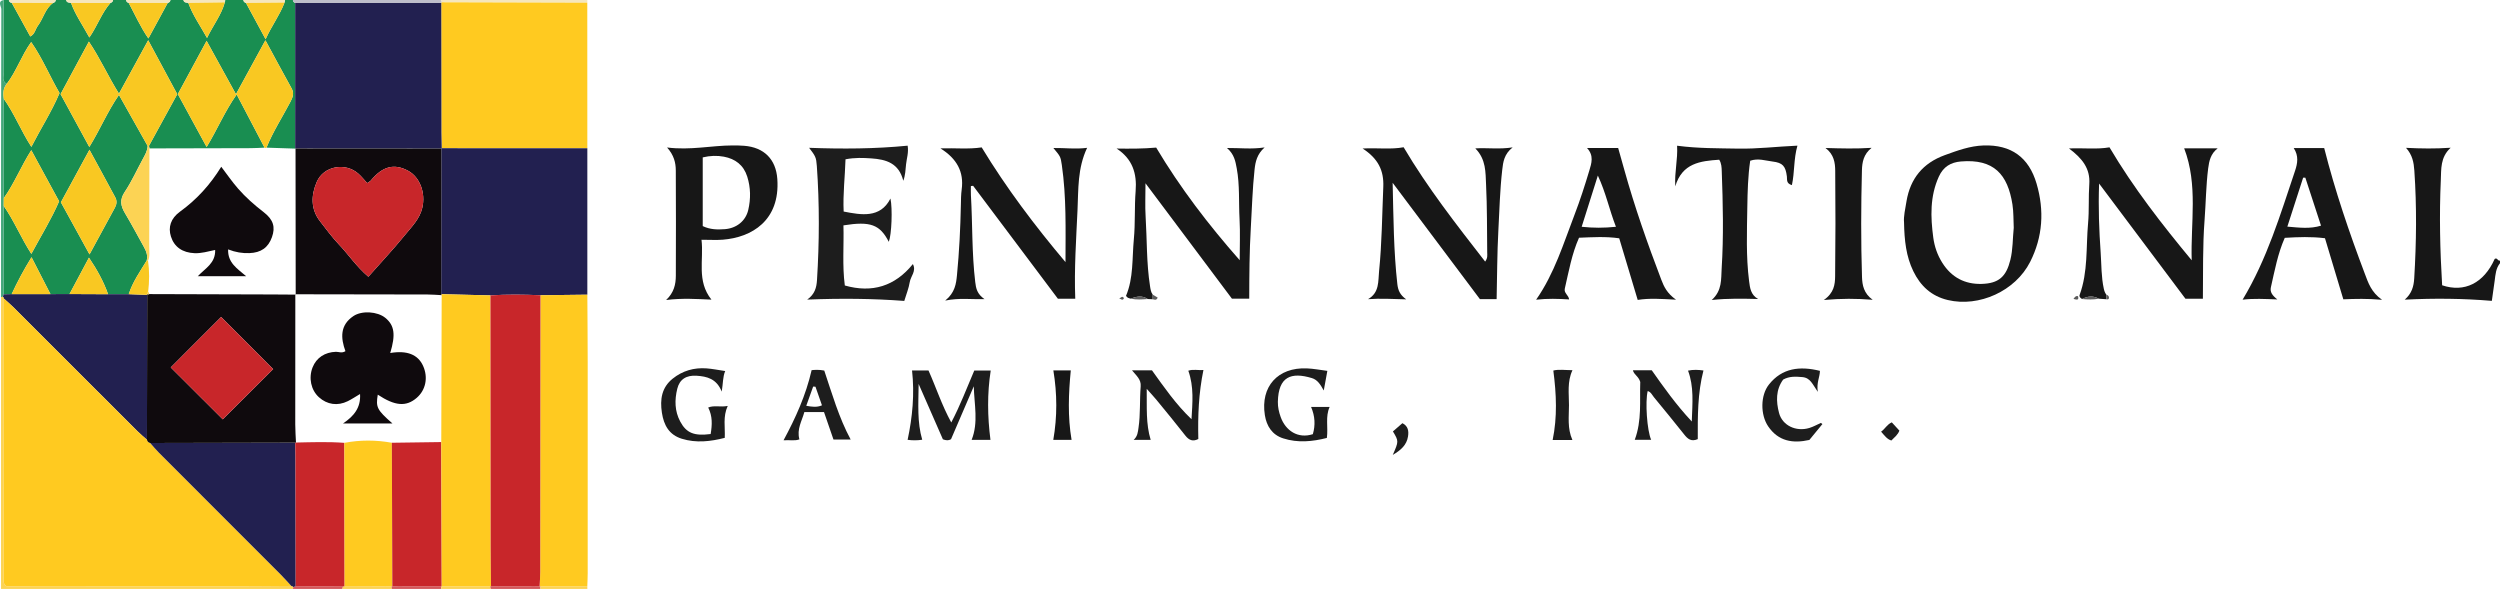 <?xml version="1.0" encoding="iso-8859-1"?>
<!-- Generator: Adobe Illustrator 27.0.0, SVG Export Plug-In . SVG Version: 6.00 Build 0)  -->
<svg version="1.1" id="Layer_1" xmlns="http://www.w3.org/2000/svg" xmlns:xlink="http://www.w3.org/1999/xlink" x="0px" y="0px"
	 viewBox="0 0 959.398 226" style="enable-background:new 0 0 959.398 226;" xml:space="preserve">
<g>
	<path style="fill:#198E51;" d="M109.398,0c1,0,2,0,3,0c0.022,0.589,0.37,0.928,0.876,1.147c-0.002,18.627-0.004,37.254-0.006,55.88
		c-3.668-0.121-7.336-0.241-11.004-0.362c2.491-6.167,6.118-11.743,9.192-17.606c0.888-1.693,1.507-3.235,0.446-5.142
		c-3.298-5.926-6.49-11.91-10.044-18.464c-3.867,7.081-7.449,13.64-11.31,20.709c-3.83-6.965-7.388-13.435-11.259-20.474
		c-3.973,7.349-7.555,13.976-11.044,20.431c3.705,6.803,7.241,13.297,11.052,20.294c4.114-6.759,6.908-13.594,11.529-20.17
		c3.801,7.252,7.253,13.837,10.705,20.423c-1.816,0.067-3.632,0.186-5.448,0.192c-12.915,0.044-25.829,0.065-38.744,0.093
		c-0.018-0.327-0.081-0.644-0.19-0.953c3.574-6.527,7.147-13.055,10.868-19.851c-3.665-6.807-7.258-13.482-11.149-20.709
		c-3.876,7.084-7.465,13.645-11.216,20.501c-4.187-6.665-7.182-13.516-11.544-19.974c-3.876,7.191-7.405,13.739-10.868,20.162
		c3.669,6.741,7.207,13.239,11.038,20.277c4.154-6.743,6.948-13.578,11.372-19.985c3.89,6.921,7.455,13.264,11.02,19.606
		c-0.082,1.89-1.019,3.453-1.892,5.053c-2.291,4.202-4.254,8.62-6.908,12.575c-2.04,3.04-1.547,5.402,0.118,8.196
		c2.535,4.253,4.856,8.634,7.265,12.962c0.904,1.623,1.541,3.302,1.036,5.207c-2.541,4.16-5.365,8.168-6.89,12.872
		c-2.641,0.006-5.282,0.012-7.923,0.018c-1.735-4.923-4.234-9.417-7.342-14.03c-2.682,5.019-5.07,9.491-7.459,13.963
		c-2.436,0.009-4.872,0.019-7.308,0.029c-2.356-4.592-4.712-9.184-7.266-14.162c-3.083,5.006-5.469,9.52-7.62,14.162
		c-1.013,0.024-2.025,0.048-3.038,0.072c-0.008-11.307-0.015-22.614-0.023-33.92c3.98,5.663,6.57,12.145,10.608,18.403
		c3.71-6.937,7.664-13.218,10.658-20.173c-3.519-6.467-6.993-12.849-10.681-19.626C8.031,63.914,5.465,70.42,1.441,76.07
		c0.002-12.722,0.004-25.445,0.006-38.167C5.481,43.55,8.001,50.08,12.032,56.357c3.64-7.083,7.758-13.44,10.819-20.649
		c-3.754-6.455-6.555-13.365-10.887-19.563c-3.74,5.19-5.637,11.148-9.369,16.037c-1.989-1.047-1.147-2.92-1.159-4.43
		C1.36,18.502,1.398,9.251,1.398,0c0.667,0,1.333,0,2,0c0.066,0.68,0.501,0.985,1.119,1.105c2.361,4.288,4.722,8.576,7.1,12.897
		c1.826-0.981,1.941-2.818,2.892-4.077c2.128-2.817,2.795-6.602,5.847-8.802C20.949,0.975,21.35,0.651,21.398,0c1.333,0,2.667,0,4,0
		c0.178,1.106,1.126,0.941,1.861,1.127c1.665,4.604,4.49,8.559,7.033,13.262c3.129-4.557,4.74-9.438,8.057-13.237
		C42.906,0.956,43.324,0.634,43.398,0c1.667,0,3.333,0,5,0c0.039,0.633,0.427,0.96,0.994,1.129
		c2.442,4.517,4.512,9.242,7.557,13.623c2.516-4.627,4.965-9.13,7.414-13.632C64.952,0.972,65.35,0.647,65.398,0
		c1.667,0,3.333,0,5,0c0.183,1.1,1.13,0.937,1.864,1.126c1.678,4.62,4.494,8.593,7.188,13.437c2.426-5.006,5.5-8.862,6.83-13.646
		C86.387,0.62,86.426,0.314,86.398,0c2.333,0,4.667,0,7,0c0.04,0.635,0.43,0.962,0.999,1.131c2.429,4.489,4.858,8.978,7.53,13.916
		c2.35-5.233,5.483-9.289,7.263-14.063C109.26,0.656,109.329,0.328,109.398,0z M23.367,77.636
		c3.717,6.762,7.18,13.063,10.988,19.989c3.506-6.453,6.639-12.217,9.769-17.982c0.678-1.249,0.8-2.596,0.146-3.823
		c-3.16-5.923-6.391-11.807-9.94-18.336C30.448,64.619,26.923,71.099,23.367,77.636z"/>
	<path style="fill:#171717;" d="M959.398,101c-1.576,1.944-1.73,4.315-2.032,6.652c-0.337,2.613-0.733,5.218-1.101,7.806
		c-11.116-0.927-22.014-1.035-33.428-0.463c2.738-2.392,3.458-5.104,3.643-8.171c0.835-13.786,0.996-27.56,0.047-41.351
		c-0.215-3.132-0.738-6.011-3.197-8.736c5.816,0.289,11.102,0.373,17.136-0.036c-4.034,3.671-3.59,8.251-3.78,12.431
		c-0.611,13.446-0.298,26.905,0.508,40.349c8.563,2.896,16.015-0.831,20.159-10.094c0.964-0.747,1.201,0.949,2.043,0.611
		C959.398,100.333,959.398,100.667,959.398,101z"/>
	<path style="fill:#FCD354;" d="M112.398,226c-37.25,0-74.5,0-112,0c0-37.333,0-74.666,0-112c0.252,0.012,0.485-0.05,0.699-0.186
		c0.28,0.188,0.418,0.451,0.412,0.789c-0.033,36.099-0.066,72.199-0.095,108.298c-0.001,0.662,0.034,1.329,1.094,2.099
		c1.348,0,3.155,0,4.962,0c28.115,0,56.23,0.009,84.346-0.006c6.652-0.004,13.305-0.087,19.957-0.134
		c0.34,0.004,0.605,0.147,0.796,0.428C112.495,225.521,112.438,225.758,112.398,226z"/>
	<path style="fill:#43A67A;" d="M1.097,113.814c-0.213,0.135-0.446,0.197-0.699,0.186c0-36.84-0.02-73.68,0.105-110.519
		C0.507,2.462-1.095,0.539,1.398,0c0,9.251-0.039,18.502,0.037,27.752c0.012,1.51-0.83,3.383,1.159,4.43
		c-1.4,1.703-1.487,3.669-1.147,5.721C1.445,50.626,1.443,63.348,1.441,76.07c-0.007,0.984-0.014,1.968-0.022,2.952
		c0.008,11.307,0.015,22.614,0.023,33.92C1.317,113.23,1.202,113.52,1.097,113.814z"/>
	<path style="fill:#BEBECA;" d="M113.274,1.147c-0.506-0.219-0.854-0.558-0.876-1.147c19,0,38,0,57,0
		c-0.002,0.306,0.059,0.6,0.182,0.88l-0.244,0.263C150.649,1.145,131.962,1.146,113.274,1.147z"/>
	<path style="fill:#F5E6BD;" d="M169.581,0.88c-0.123-0.28-0.184-0.574-0.182-0.88c18.667,0,37.333,0,56,0
		c-0.007,0.345-0.015,0.69-0.022,1.036C206.778,0.984,188.179,0.932,169.581,0.88z"/>
	<path style="fill:#D4585B;" d="M112.398,226c0.04-0.242,0.097-0.479,0.171-0.712c0.302-0.115,0.603-0.232,0.904-0.351
		c6.016,0.057,12.031,0.114,18.047,0.171c0.061,0.311,0.021,0.609-0.121,0.892C125.065,226,118.732,226,112.398,226z"/>
	<path style="fill:#FCD354;" d="M131.398,226c0.142-0.284,0.183-0.581,0.121-0.892c0.236-0.09,0.479-0.151,0.73-0.184
		c5.992,0.028,11.983,0.057,17.975,0.085c0.058,0.331,0.116,0.661,0.174,0.992C144.065,226,137.732,226,131.398,226z"/>
	<path style="fill:#D4585B;" d="M150.398,226c-0.058-0.331-0.116-0.661-0.174-0.992l0.335-0.008
		c6.233-0.005,12.466-0.011,18.7-0.016c0.047,0.339,0.093,0.677,0.14,1.016C163.065,226,156.732,226,150.398,226z"/>
	<path style="fill:#FCD354;" d="M169.398,226c-0.047-0.339-0.093-0.677-0.14-1.016l0.258,0.018
		c6.176,0.001,12.352,0.002,18.528,0.003c0.118,0.332,0.236,0.663,0.354,0.995C182.065,226,175.732,226,169.398,226z"/>
	<path style="fill:#D4585B;" d="M188.398,226c-0.118-0.332-0.236-0.663-0.354-0.995l0.393-0.012
		c6.213,0.012,12.426,0.023,18.639,0.035l0.407-0.003c-0.122,0.317-0.15,0.641-0.085,0.974C201.065,226,194.732,226,188.398,226z"/>
	<path style="fill:#F5E6BD;" d="M43.398,0c-0.075,0.634-0.492,0.956-1.049,1.151c-5.03-0.008-10.06-0.016-15.09-0.024
		C26.524,0.941,25.576,1.106,25.398,0C31.398,0,37.398,0,43.398,0z"/>
	<path style="fill:#F5E6BD;" d="M21.398,0c-0.049,0.651-0.45,0.975-1.042,1.122C15.077,1.116,9.797,1.111,4.518,1.105
		C3.899,0.985,3.464,0.68,3.398,0C9.398,0,15.398,0,21.398,0z"/>
	<path style="fill:#FCD354;" d="M207.398,226c-0.065-0.333-0.037-0.658,0.085-0.974c5.965-0.011,11.93-0.021,17.895-0.032
		c0.007,0.336,0.013,0.671,0.02,1.007C219.398,226,213.398,226,207.398,226z"/>
	<path style="fill:#F5E6BD;" d="M65.398,0c-0.049,0.647-0.446,0.972-1.035,1.12c-4.99,0.003-9.981,0.006-14.971,0.009
		C48.825,0.96,48.438,0.633,48.398,0C54.065,0,59.732,0,65.398,0z"/>
	<path style="fill:#F5E6BD;" d="M109.398,0c-0.069,0.328-0.139,0.656-0.208,0.984c-4.931,0.049-9.862,0.098-14.793,0.147
		C93.828,0.962,93.439,0.635,93.398,0C98.732,0,104.065,0,109.398,0z"/>
	<path style="fill:#F5E6BD;" d="M86.398,0c0.028,0.314-0.011,0.62-0.117,0.918c-4.673,0.07-9.346,0.139-14.018,0.209
		C71.529,0.937,70.582,1.1,70.398,0C75.732,0,81.065,0,86.398,0z"/>
	<path style="fill:#FFCA20;" d="M169.581,0.88c18.598,0.052,37.197,0.104,55.795,0.155c0.007,18.624,0.013,37.248,0.02,55.872
		c-18.624-0.008-37.247-0.016-55.871-0.024c-0.043-1.989-0.119-3.979-0.122-5.968c-0.03-16.591-0.046-33.181-0.066-49.772
		L169.581,0.88z"/>
	<path style="fill:#222050;" d="M169.525,56.883c18.624,0.008,37.247,0.016,55.871,0.024c0,18.728,0.001,37.456,0.001,56.184
		c-5.998,0.07-11.996,0.141-17.994,0.211c-6.396-0.273-12.791-0.363-19.185,0.056c-6.301-0.156-12.603-0.313-18.904-0.469
		c0.021-18.622,0.041-37.245,0.062-55.867L169.525,56.883z"/>
	<path style="fill:#FFCA20;" d="M207.403,113.303c5.998-0.07,11.996-0.141,17.994-0.211c0.048,8.657,0.13,17.315,0.136,25.972
		c0.018,26.981,0.01,53.963,0.001,80.944c-0.001,1.662-0.101,3.323-0.155,4.985c-5.965,0.011-11.93,0.021-17.895,0.032l-0.407,0.003
		c0.084-1.821,0.24-3.641,0.242-5.462C207.357,184.145,207.378,148.724,207.403,113.303z"/>
	<path style="fill:#171717;" d="M730.69,85.309c-0.208-2.188,0.451-5.142,0.946-8.077c1.466-8.706,6.267-14.638,14.723-17.708
		c4.858-1.763,9.658-3.534,14.875-3.703c10.536-0.34,17.345,4.506,20.322,14.658c3.017,10.29,2.4,20.409-2.466,30.017
		c-5.676,11.207-19.61,17.488-31.596,14.646c-6.309-1.496-10.497-5.399-13.251-11.086C731.499,98.393,730.815,92.33,730.69,85.309z
		 M772.794,87.411c-0.15-2.979-0.038-6.003-0.497-8.938c-1.812-11.595-7.154-17.561-19.769-16.512
		c-3.859,0.321-6.741,1.992-8.471,5.799c-3.457,7.606-3.201,15.479-2.144,23.417c0.458,3.438,1.595,6.741,3.497,9.729
		c3.51,5.511,8.563,8.215,15.033,8.045c6.61-0.174,9.459-2.786,11.047-9.189C772.503,95.682,772.364,91.534,772.794,87.411z"/>
	<path style="fill:#171717;" d="M574.343,114.787c-2.359,0-4.162,0-6.419,0c-10.839-14.449-21.854-29.134-33.485-44.641
		c0.325,13.718,0.39,26.303,1.799,38.842c0.258,2.293,0.934,4.128,3.402,5.885c-5.313-0.131-9.875-0.414-14.655-0.064
		c4.441-2.492,3.863-6.954,4.246-10.718c1.094-10.753,1.161-21.578,1.621-32.375c0.27-6.34-2.014-10.863-7.931-14.73
		c5.807-0.294,10.829,0.443,15.736-0.478c9.223,15.602,20.149,29.549,31.282,43.877c1.052-1.387,0.804-2.527,0.792-3.56
		c-0.098-8.659-0.012-17.328-0.438-25.971c-0.23-4.669,0.054-9.689-4.132-13.911c4.765-0.28,9.14,0.418,14.338-0.382
		c-3.301,2.576-3.662,5.645-4.004,8.63c-0.89,7.772-1.07,15.594-1.491,23.4C574.538,97.208,574.55,105.835,574.343,114.787z"/>
	<path style="fill:#171717;" d="M360.89,56.94c5.765-0.186,10.732,0.396,15.841-0.377c9.451,15.57,20.385,30.06,32.163,44.029
		c0.021-12.556,0.372-24.969-1.41-37.288c-0.478-3.304-0.586-3.288-3.23-6.505c4.428-0.073,8.473,0.52,12.94-0.068
		c-3.718,7.848-3.325,15.951-3.685,23.862c-0.513,11.263-1.304,22.525-0.867,34.055c-2.228,0-4.154,0-6.654,0
		c-10.657-14.197-21.598-28.773-32.538-43.348c-0.285,0.034-0.571,0.068-0.856,0.102c0,1.164-0.058,2.332,0.009,3.492
		c0.641,11.109,0.324,22.263,1.657,33.345c0.29,2.407,0.686,4.572,3.566,6.565c-5.269,0.117-9.626-0.555-15.091,0.543
		c3.779-3.06,4.199-6.487,4.522-9.831c0.864-8.929,1.307-17.889,1.492-26.86c0.041-1.99,0.045-3.966,0.313-5.964
		C369.96,65.991,367.247,60.89,360.89,56.94z"/>
	<path style="fill:#171717;" d="M442.339,114.838c-0.633-0.028-1.265-0.057-1.898-0.085c-2.132-1.462-4.304-0.999-6.485-0.136
		c-0.62-0.181-1.32-0.204-1.842-1.08c2.918-6.86,2.311-14.413,3.011-21.766c0.582-6.114,0.198-12.316,0.685-18.444
		c0.54-6.793-1.21-12.343-7.304-16.32c5.18,0.079,10.111,0.086,15.188-0.367c9.198,15.422,20.033,29.588,32.049,43.218
		c0-5.276,0.229-10.564-0.059-15.824c-0.353-6.465,0.12-12.961-1.073-19.41c-0.516-2.791-0.968-5.415-3.746-7.827
		c5.049-0.042,9.327,0.54,14.447-0.222c-2.919,2.592-3.531,5.466-3.858,8.455c-0.814,7.445-1.003,14.928-1.444,22.397
		c-0.529,8.961-0.578,17.927-0.606,27.183c-2.194,0-4.253,0-6.648,0c-10.756-14.362-21.682-28.949-33.164-44.279
		c0,4.841-0.199,8.737,0.04,12.606c0.553,8.949,0.31,17.949,1.695,26.848c0.182,1.168,0.316,2.301,1.032,3.278
		C442.353,113.655,442.346,114.247,442.339,114.838z"/>
	<path style="fill:#171717;" d="M808.336,114.836c-0.964-0.069-1.927-0.137-2.891-0.206c-2.165-1.197-4.303-1.018-6.423,0.124
		c-0.57-0.364-1.207-0.861-0.956-1.543c3.291-8.933,2.426-18.361,3.258-27.576c0.448-4.958,0.109-9.983,0.463-14.954
		c0.429-6.031-2.746-9.932-7.789-13.713c5.668-0.231,10.694,0.422,15.538-0.429c9.254,15.637,20.144,29.578,31.55,43.35
		c-0.444-14.394,2.495-28.932-2.89-42.969c3.816,0,8.11,0,12.865,0c-2.687,2.063-3.285,4.816-3.653,7.71
		c-0.839,6.607-0.881,13.266-1.387,19.891c-0.759,9.942-0.515,19.901-0.641,30.116c-2.231,0-4.301,0-6.693,0
		c-10.768-14.364-21.687-28.929-33.136-44.2c-0.339,9.455,0.013,17.986,0.603,26.517c0.321,4.638,0.207,9.31,1.212,13.893
		c0.184,0.841,0.463,1.581,0.975,2.251C808.34,113.677,808.338,114.256,808.336,114.836z"/>
	<path style="fill:#1D1D1D;" d="M346.649,69.381c-1.694-6.822-6.646-8.208-12.221-8.593c-3.139-0.216-6.296-0.359-9.956,0.343
		c-0.195,6.635-1.029,13.323-0.712,20.051c6.737,1.312,14.075,2.672,17.959-5c0.836,3.84,0.455,13.841-0.632,16.622
		c-3.433-6.633-7.022-7.983-17.41-6.319c0.223,7.668-0.488,15.411,0.531,23.072c10.527,2.998,19.274,0.254,26.121-8.225
		c1.416,2.705-0.844,4.665-1.197,6.889c-0.384,2.415-1.348,4.738-2.108,7.261c-12.173-0.929-24.392-1.022-37.243-0.512
		c2.896-2.061,3.566-4.592,3.746-7.462c0.914-14.61,0.983-29.216-0.062-43.819c-0.239-3.338-0.533-3.793-2.959-6.966
		c12.812,0.476,25.309,0.407,37.812-0.821c0.438,2.668-0.374,4.878-0.607,7.135C347.499,65.099,347.448,67.216,346.649,69.381z"/>
	<path style="fill:#171717;" d="M273.027,114.985c-5.567-0.23-11.139-0.638-17.394,0.149c3.031-2.873,3.71-6.024,3.723-9.301
		c0.056-13.481,0.06-26.962-0.013-40.443c-0.016-2.957-0.702-5.825-3.348-8.791c8.967,1.142,17.001-0.766,25.136-0.786
		c1.495-0.004,2.996,0.017,4.485,0.137c7.6,0.611,12.165,5.153,12.689,12.761c1.097,15.936-9.836,22.403-20.909,23.272
		c-2.464,0.193-4.957,0.028-8.191,0.028C270.139,99.757,267.255,107.791,273.027,114.985z M269.68,86.766
		c2.807,1.353,5.647,1.394,8.47,1.181c4.446-0.336,8.006-3.096,9.001-7.379c0.984-4.236,0.953-8.545-0.388-12.793
		c-1.408-4.461-4.619-6.828-8.968-7.646c-2.559-0.482-5.228-0.417-8.115,0.271C269.68,69.258,269.68,77.855,269.68,86.766z"/>
	<path style="fill:#171717;" d="M880.241,56.83c4.304,0,7.921,0,11.694,0c4.162,16.447,9.591,32.364,15.544,48.106
		c1.329,3.515,2.462,7.191,6.654,10.115c-5.682-0.504-10.234-0.376-14.862-0.186c-2.389-7.954-4.708-15.675-7.041-23.443
		c-5.251-0.66-10.202-0.462-15.433-0.15c-2.688,6.077-3.866,12.568-5.324,18.975c-0.412,1.809,0.538,3.154,2.479,4.66
		c-4.943-0.179-9.041-0.414-13.331,0.093c9.368-15.565,14.455-32.6,20.11-49.403C881.692,62.742,882.231,59.86,880.241,56.83z
		 M877.79,86.969c4.743,0.41,8.71,0.919,12.921-0.37c-2.081-6.371-4.05-12.397-6.019-18.422c-0.281,0.006-0.562,0.011-0.844,0.017
		C881.905,74.218,879.96,80.242,877.79,86.969z"/>
	<path style="fill:#171717;" d="M628.484,115.096c-2.523-8.41-4.804-16.011-7.095-23.649c-5.228-0.745-10.187-0.421-15.426-0.216
		c-2.788,6.265-3.93,12.939-5.454,19.503c-0.412,1.774,1.47,2.51,1.654,4.174c-4.17-0.257-8.297-0.393-12.659,0.105
		c7.055-10.108,10.481-21.553,14.737-32.611c2.138-5.555,3.965-11.241,5.673-16.945c0.825-2.755,1.867-5.708-0.882-8.661
		c4.351,0,7.964,0,11.954,0c0.731,2.595,1.535,5.415,2.32,8.241c3.992,14.37,8.938,28.42,14.247,42.345
		c0.995,2.609,2.182,5.179,5.632,7.626C637.502,114.711,633.005,114.366,628.484,115.096z M606.982,87.031
		c4.506,0.472,8.501,0.478,13.148,0c-2.574-6.64-3.829-12.999-6.94-19.659C610.977,74.379,609.057,80.46,606.982,87.031z"/>
	<path style="fill:#171717;" d="M689.778,55.895c-1.482,5.222-1.038,10.163-2.118,15.147c-2.279-0.658-1.778-2.129-1.925-3.304
		c-0.496-3.982-1.577-5.279-5.51-5.752c-2.728-0.328-5.488-1.356-8.569-0.305c-0.864,5.913-1.016,11.838-1.105,17.762
		c-0.142,9.471-0.53,18.945,0.674,28.392c0.344,2.703,0.636,5.311,3.462,6.907c-5.803-0.123-11.399-0.296-17.793,0.381
		c4.055-3.651,3.55-7.988,3.806-12.047c0.786-12.448,0.495-24.907,0.037-37.361c-0.054-1.474-0.079-2.97-0.968-4.425
		c-7.252,0.496-14.208,1.297-16.869,10.217c-0.33-5.523,1.007-10.243,0.698-15.588c8.14,1.069,15.733,0.962,23.321,1.112
		C674.361,57.178,681.754,56.251,689.778,55.895z"/>
	<path style="fill:#171717;" d="M699.907,115.126c3.94-2.735,4.303-5.994,4.34-9.071c0.16-13.49,0.166-26.984,0.036-40.474
		c-0.03-3.083-0.44-6.309-3.737-8.789c6.031,0.179,11.589,0.342,17.704-0.058c-3.103,2.438-3.636,5.562-3.715,8.61
		c-0.356,13.655-0.408,27.316,0.028,40.97c0.099,3.1,0.657,6.266,4.094,8.734C712.293,114.54,706.663,114.527,699.907,115.126z"/>
	<path style="fill:#1D1D1D;" d="M380.098,168.809c-2.102,0-4.729,0-7.227,0c2.678-6.684,0.985-13.576,0.83-20.57
		c-2.914,6.775-5.828,13.55-8.74,20.321c-0.956,0.555-1.906,0.489-3.12,0.027c-2.899-6.617-5.869-13.395-9.306-21.239
		c-0.094,7.886-0.593,14.649,1.373,21.403c-1.868,0.29-3.824,0.285-5.602,0.033c1.874-8.821,2.696-17.565,1.699-26.625
		c1.698,0,3.827,0,6.307,0c2.879,6.411,5.092,13.307,8.744,19.963c3.474-6.573,5.945-13.233,8.835-19.937c2.06,0,4.186,0,6.305,0
		C378.824,150.982,378.947,159.83,380.098,168.809z"/>
	<path style="fill:#1D1D1D;" d="M457.252,160.878c0.359-6.257,0.996-12.401-1.227-18.613c1.836-0.665,3.864-0.083,5.806-0.286
		c-1.827,8.9-2.174,17.565-1.962,26.491c-2.029,1.047-3.532,0.545-4.987-1.321c-3.578-4.59-7.292-9.075-10.977-13.581
		c-1.018-1.245-2.127-2.415-3.836-4.345c0.088,7.179-0.366,13.38,1.516,19.58c-2.063,0-4.184,0-6.534,0
		c1.522-1.356,1.623-3.02,1.86-4.606c0.791-5.284,0.405-10.634,0.843-15.936c0.221-2.679-1.71-4.144-3.343-6.154
		c2.702,0,5.007,0,7.665,0C446.656,148.491,451.245,155.154,457.252,160.878z"/>
	<path style="fill:#1D1D1D;" d="M629.466,146.573c-0.696-2.278-2.487-2.794-2.817-4.487c2.358,0,4.668,0,7.223,0
		c4.568,6.491,9.217,13.076,15.366,19.668c0.253-7.116,0.868-13.363-1.441-19.521c1.98-0.421,3.94-0.349,5.919-0.055
		c-2.253,8.698-2.206,17.54-2.18,26.345c-2.526,1.076-3.856-0.072-5.192-1.765c-3.806-4.822-7.722-9.557-11.617-14.309
		c-0.714-0.871-1.169-2.029-2.408-2.384c-1.005,4.093-0.26,15.119,1.328,18.708c-2.191,0-4.303,0-6.295,0
		C630.131,161.389,629.203,153.761,629.466,146.573z"/>
	<path style="fill:#1D1D1D;" d="M272.722,166.563c0.59-3.558,0.75-6.809-0.943-10.174c2.286-0.953,4.685-0.046,7.49-0.615
		c-1.907,4.176-0.935,8.056-1.14,12.257c-5.443,1.395-10.922,2.053-16.462,0.348c-4.884-1.502-6.927-5.191-7.66-10.016
		c-0.774-5.097-0.093-9.648,4.13-13.043c3.779-3.039,8.201-4.312,13.023-3.951c2.283,0.171,4.544,0.641,7.142,1.023
		c-0.959,2.292-0.785,4.593-1.326,7.893c-2.004-5.004-5.74-5.82-9.597-6.088c-4.039-0.28-6.594,1.404-7.475,5.018
		c-1.049,4.3-1.003,8.555,1.145,12.566C263.389,166.149,266.351,167.396,272.722,166.563z"/>
	<path style="fill:#1D1D1D;" d="M508.006,149.856c-1.246-2.231-2.366-4.101-4.569-4.766c-7.91-2.388-12.853-0.623-13.043,9.099
		c-0.04,2.052,0.411,3.972,1.078,5.84c1.861,5.207,6.589,8.444,12.346,6.587c1.008-3.435,0.847-6.905-0.677-10.458
		c2.463,0,4.751,0,7.12,0c-1.715,3.8-0.509,7.657-1.061,11.902c-5.501,1.4-11.142,1.977-16.786,0.157
		c-4.217-1.359-6.345-4.689-7.013-8.908c-1.732-10.944,4.962-18.41,16.11-17.944c2.614,0.109,5.212,0.623,7.872,0.957
		C508.932,144.798,508.521,147.045,508.006,149.856z"/>
	<path style="fill:#1D1D1D;" d="M699.364,162.749c-1.655,2.012-3.31,4.025-5.005,6.087c-6.328,1.423-11.914,0.534-15.827-5.255
		c-2.975-4.402-3.001-11.831,0.316-16.013c5.065-6.385,11.867-7.149,19.566-5.25c-0.018,2.418-1.376,4.503-0.813,8.059
		c-2.065-2.959-2.847-5.408-5.962-5.666c-2.565-0.213-4.913-0.374-7.334,0.953c-2.859,3.917-2.741,8.415-1.582,12.812
		c1.275,4.838,6.526,7.291,11.609,5.767c1.54-0.461,2.969-1.289,4.449-1.949C698.974,162.446,699.169,162.597,699.364,162.749z"/>
	<path style="fill:#1D1D1D;" d="M316.316,142.207c2.999,8.872,5.546,17.943,10.139,26.481c-2.141,0-4.31,0-6.598,0
		c-1.206-3.497-2.422-7.025-3.638-10.553c-2.606,0-4.905,0-7.547,0c-0.907,3.391-2.979,6.519-1.898,10.477
		c-1.8,0.673-3.782,0.171-6.085,0.357c4.652-8.624,8.563-17.27,10.775-26.915C312.574,141.926,314.374,141.808,316.316,142.207z
		 M312.942,148.405c-0.294-0.021-0.589-0.042-0.883-0.062c-0.861,2.401-1.723,4.801-2.648,7.381
		c2.145,0.385,4.026,0.679,6.026-0.176C314.562,153.044,313.752,150.724,312.942,148.405z"/>
	<path style="fill:#1D1D1D;" d="M603.422,168.842c-2.644,0-5.099,0-7.575,0c1.814-8.832,1.447-17.533,0.256-26.642
		c2.041-0.536,4.558-0.155,7.345-0.136c-2.076,4.444-1.335,8.979-1.337,13.421C602.109,159.859,601.426,164.355,603.422,168.842z"/>
	<path style="fill:#171717;" d="M404.24,142.154c2.035,0,4.501,0,6.685,0c-0.851,8.86-1.223,17.704,0.303,26.651
		c-2.166,0-4.799,0-7.017,0C405.764,159.9,405.709,151.112,404.24,142.154z"/>
	<path style="fill:#1D1D1D;" d="M534.491,174.576c2.306-5.249,2.306-5.249,0.056-9.013c1.15-1.001,2.339-2.034,3.639-3.165
		c2.221,1.115,2.465,3.042,2.161,5.045C539.844,170.759,537.63,172.74,534.491,174.576z"/>
	<path style="fill:#1D1D1D;" d="M721.89,165.653c1.573-1.104,2.241-2.757,4.105-3.572c0.925,1.009,1.909,2.081,2.913,3.176
		c-0.613,1.654-1.942,2.597-3.08,3.792C724.176,168.548,723.257,167.209,721.89,165.653z"/>
	<path style="fill:#5B5B5B;" d="M433.956,114.617c2.181-0.863,4.353-1.326,6.485,0.136
		C438.275,114.917,436.109,115.093,433.956,114.617z"/>
	<path style="fill:#5B5B5B;" d="M799.022,114.754c2.12-1.142,4.258-1.321,6.423-0.124
		C803.311,115.039,801.168,114.96,799.022,114.754z"/>
	<path style="fill:#5B5B5B;" d="M442.339,114.838c0.007-0.591,0.013-1.183,0.02-1.774c0.638,0.381,1.276,0.762,1.919,1.146
		C443.761,115.459,443.002,114.947,442.339,114.838z"/>
	<path style="fill:#5B5B5B;" d="M795.723,114.708c0.581-0.844,0.988-1.281,1.727-1.064
		C797.92,115.268,797.02,115.105,795.723,114.708z"/>
	<path style="fill:#5B5B5B;" d="M429.514,114.558c0.7-0.326,1.113-1.084,1.719-0.279c0.058,0.077,0.064,0.267,0.01,0.345
		C430.663,115.462,430.228,114.668,429.514,114.558z"/>
	<path style="fill:#5B5B5B;" d="M808.336,114.836c0.002-0.579,0.004-1.159,0.006-1.738c0.655,0.178,1.063,0.637,0.994,1.281
		C809.284,114.858,808.813,114.987,808.336,114.836z"/>
	<path style="fill:#222050;" d="M169.337,1.143c0.02,16.591,0.037,33.181,0.066,49.772c0.004,1.989,0.08,3.979,0.122,5.968
		l-0.149,0.139c-18.653-0.012-37.307-0.025-55.96-0.037l-0.147,0.043c0.002-18.627,0.004-37.254,0.006-55.88
		C131.962,1.146,150.649,1.145,169.337,1.143z"/>
	<path style="fill:#222050;" d="M1.097,113.814c0.105-0.294,0.22-0.585,0.345-0.871c1.013-0.024,2.025-0.048,3.038-0.072
		c4.962,0,9.924,0,14.887,0c2.436-0.01,4.872-0.019,7.308-0.029c4.934,0.023,9.868,0.045,14.802,0.068
		c2.641-0.006,5.282-0.012,7.923-0.018c2.364,0.091,4.728,0.182,7.093,0.273c-0.033,18.537-0.065,37.073-0.098,55.61
		c-1.223-1.098-2.5-2.142-3.661-3.301c-15.861-15.838-31.703-31.695-47.563-47.534c-1.167-1.165-2.438-2.227-3.66-3.337
		C1.515,114.265,1.378,114.002,1.097,113.814z"/>
	<path style="fill:#F9C822;" d="M56.67,56.027c-3.565-6.343-7.13-12.685-11.02-19.606c-4.424,6.407-7.218,13.242-11.372,19.985
		c-3.831-7.038-7.369-13.537-11.038-20.277c3.462-6.424,6.992-12.972,10.868-20.162c4.362,6.458,7.357,13.309,11.544,19.974
		c3.751-6.856,7.34-13.417,11.216-20.501c3.891,7.227,7.484,13.902,11.149,20.709c-3.721,6.796-7.294,13.324-10.868,19.851
		L56.67,56.027z"/>
	<path style="fill:#F9C822;" d="M102.264,56.666l-0.367,0.162l-0.367-0.161c-3.452-6.585-6.904-13.17-10.705-20.423
		c-4.62,6.575-7.415,13.41-11.529,20.17c-3.811-6.997-7.347-13.49-11.052-20.294c3.49-6.456,7.072-13.082,11.044-20.431
		c3.871,7.04,7.429,13.509,11.259,20.474c3.861-7.069,7.443-13.629,11.31-20.709c3.554,6.554,6.747,12.538,10.044,18.464
		c1.061,1.907,0.441,3.449-0.446,5.142C108.382,44.923,104.755,50.499,102.264,56.666z"/>
	<path style="fill:#F9C822;" d="M1.447,37.903c-0.34-2.052-0.253-4.018,1.147-5.721c3.732-4.889,5.629-10.847,9.369-16.037
		c4.332,6.197,7.133,13.108,10.887,19.563c-3.061,7.209-7.179,13.566-10.819,20.649C8.001,50.08,5.481,43.55,1.447,37.903z"/>
	<path style="fill:#F9C822;" d="M23.367,77.636c3.556-6.537,7.081-13.016,10.963-20.151c3.549,6.529,6.78,12.413,9.94,18.336
		c0.654,1.226,0.532,2.574-0.146,3.823c-3.13,5.765-6.263,11.529-9.769,17.982C30.547,90.698,27.084,84.397,23.367,77.636z"/>
	<path style="fill:#F9C822;" d="M1.419,79.023c0.007-0.984,0.014-1.968,0.022-2.952c4.024-5.651,6.59-12.156,10.564-18.443
		c3.688,6.777,7.162,13.16,10.681,19.626c-2.994,6.954-6.948,13.236-10.658,20.173C7.989,91.168,5.399,84.686,1.419,79.023z"/>
	<path style="fill:#FCD354;" d="M56.67,56.027l0.479-0.027c0.109,0.309,0.172,0.626,0.19,0.953
		c-0.021,12.578-0.027,25.157-0.081,37.735c-0.008,1.799,0.337,3.645-0.428,5.391c-0.18-0.015-0.36-0.034-0.54-0.058
		c0.505-1.905-0.132-3.584-1.036-5.207c-2.409-4.328-4.73-8.709-7.265-12.962c-1.665-2.794-2.158-5.156-0.118-8.196
		c2.654-3.955,4.617-8.373,6.908-12.575C55.651,59.479,56.588,57.917,56.67,56.027z"/>
	<path style="fill:#F9C822;" d="M41.476,112.91c-4.934-0.022-9.868-0.045-14.802-0.068c2.389-4.472,4.778-8.943,7.459-13.963
		C37.242,103.494,39.741,107.987,41.476,112.91z"/>
	<path style="fill:#F9C822;" d="M19.366,112.871c-4.962,0-9.924,0-14.887,0c2.151-4.641,4.537-9.156,7.62-14.162
		C14.655,103.688,17.011,108.279,19.366,112.871z"/>
	<path style="fill:#F9C822;" d="M49.392,1.129c4.99-0.003,9.981-0.006,14.971-0.009c-2.449,4.503-4.897,9.005-7.414,13.632
		C53.904,10.371,51.834,5.646,49.392,1.129z"/>
	<path style="fill:#F9C822;" d="M94.397,1.131c4.931-0.049,9.862-0.098,14.793-0.147c-1.781,4.773-4.913,8.829-7.263,14.063
		C99.255,10.108,96.826,5.62,94.397,1.131z"/>
	<path style="fill:#F9C822;" d="M27.26,1.127c5.03,0.008,10.06,0.016,15.09,0.024c-3.317,3.799-4.928,8.68-8.057,13.237
		C31.749,9.686,28.924,5.731,27.26,1.127z"/>
	<path style="fill:#F9C822;" d="M4.518,1.105c5.28,0.006,10.559,0.012,15.839,0.017c-3.051,2.2-3.719,5.985-5.847,8.802
		c-0.952,1.26-1.066,3.096-2.892,4.077C9.239,9.681,6.878,5.393,4.518,1.105z"/>
	<path style="fill:#F9C822;" d="M72.263,1.126c4.673-0.07,9.346-0.139,14.018-0.209c-1.33,4.784-4.404,8.64-6.83,13.646
		C76.757,9.719,73.941,5.747,72.263,1.126z"/>
	<path style="fill:#F9C822;" d="M56.289,100.02c0.179,0.024,0.359,0.043,0.54,0.058c0.547,3.98,0.504,7.961,0.023,11.943
		c-0.156,0.28-0.313,0.561-0.469,0.841c0,0,0.109,0.304,0.109,0.304c-2.364-0.091-4.728-0.182-7.093-0.273
		C50.924,108.189,53.749,104.181,56.289,100.02z"/>
	<path style="fill:#FFCA20;" d="M1.509,114.603c1.222,1.11,2.493,2.171,3.66,3.337c15.86,15.839,31.702,31.696,47.563,47.534
		c1.161,1.16,2.438,2.204,3.661,3.301c0.163,0.661,0.575,1.071,1.236,1.231c1.096,1.223,2.138,2.5,3.297,3.66
		c15.594,15.619,31.208,31.217,46.803,46.835c1.399,1.401,2.698,2.904,4.043,4.359c-6.652,0.047-13.305,0.131-19.957,0.134
		C63.701,225.009,35.585,225,7.47,225c-1.807,0-3.614,0-4.962,0c-1.06-0.771-1.094-1.437-1.094-2.099
		C1.443,186.802,1.477,150.702,1.509,114.603z"/>
	<path style="fill:#222050;" d="M111.773,224.859c-1.345-1.455-2.643-2.958-4.043-4.359c-15.595-15.618-31.209-31.216-46.803-46.835
		c-1.159-1.161-2.201-2.437-3.297-3.66c18.554-0.043,37.107-0.086,55.661-0.129c0.036,1.817,0.099,3.635,0.103,5.452
		c0.032,16.536,0.054,33.072,0.079,49.609c-0.3,0.119-0.602,0.236-0.904,0.351C112.379,225.007,112.113,224.864,111.773,224.859z"/>
	<path style="fill:#C8262A;" d="M113.473,224.937c-0.025-16.536-0.047-33.072-0.079-49.609c-0.004-1.818-0.067-3.635-0.103-5.452
		l0.294-0.048c6.192-0.132,12.385-0.354,18.574,0.118c0.03,18.326,0.061,36.651,0.091,54.977c-0.251,0.033-0.494,0.094-0.73,0.184
		C125.504,225.051,119.489,224.994,113.473,224.937z"/>
	<path style="fill:#FFCA20;" d="M132.25,224.923c-0.03-18.326-0.061-36.651-0.091-54.977c6.071-1.172,12.143-1.133,18.218-0.035
		c0.006,1.986,0.012,3.971,0.019,5.957c0.054,16.378,0.109,32.755,0.163,49.133l-0.335,0.008
		C144.233,224.98,138.241,224.952,132.25,224.923z"/>
	<path style="fill:#C8262A;" d="M150.559,225.001c-0.055-16.378-0.109-32.755-0.163-49.133c-0.007-1.986-0.013-3.971-0.019-5.957
		c6.322-0.089,12.644-0.177,18.966-0.266c0.058,18.452,0.116,36.905,0.174,55.357c0,0-0.258-0.018-0.258-0.018
		C163.026,224.99,156.792,224.995,150.559,225.001z"/>
	<path style="fill:#FFCA20;" d="M169.517,225.002c-0.058-18.452-0.116-36.905-0.174-55.357c0.052-18.792,0.104-37.584,0.156-56.376
		l-0.185-0.38c6.301,0.156,12.603,0.313,18.904,0.469c0.026,32.064,0.045,64.128,0.082,96.192
		c0.006,5.147,0.089,10.295,0.136,15.442l-0.393,0.012C181.869,225.004,175.693,225.003,169.517,225.002z"/>
	<path style="fill:#C8262A;" d="M188.437,224.993c-0.047-5.147-0.13-10.295-0.136-15.442c-0.037-32.064-0.057-64.128-0.082-96.192
		c6.394-0.419,12.789-0.329,19.185-0.056c-0.025,35.421-0.046,70.843-0.085,106.264c-0.002,1.821-0.158,3.641-0.242,5.462
		C200.863,225.016,194.65,225.005,188.437,224.993z"/>
	<path style="fill:#0F0A0D;" d="M113.477,113.064c-0.021-18.693-0.041-37.386-0.062-56.079c18.653,0.012,37.307,0.025,55.96,0.037
		c-0.021,18.622-0.041,37.245-0.062,55.867l0.185,0.38c-1.812-0.089-3.625-0.252-5.438-0.256
		c-16.909-0.044-33.818-0.06-50.727-0.084L113.477,113.064z M141.361,106.203c4.935-5.584,9.708-10.668,14.092-16.066
		c2.569-3.164,5.59-6.09,6.607-10.379c1.336-5.634-0.859-11.756-5.459-14.227c-5.368-2.884-9.773-1.724-14.285,3.729
		c-0.293,0.354-0.765,0.558-1.399,1.005c-1.161-1.247-2.194-2.564-3.432-3.648c-5.032-4.408-13.297-2.912-15.932,3.215
		c-2.172,5.05-2.408,10.345,1.249,15.073c2.334,3.018,4.607,6.114,7.223,8.876C133.784,97.746,136.831,102.366,141.361,106.203z"/>
	<path style="fill:#0F0A0D;" d="M113.291,169.876c-18.554,0.043-37.107,0.086-55.661,0.129c-0.662-0.16-1.073-0.57-1.236-1.231
		c0.033-18.537,0.065-37.073,0.098-55.61l-0.109-0.304l0.425,0.134l0.425-0.134c15.762,0.047,31.524,0.092,47.285,0.142
		c2.987,0.01,5.973,0.041,8.959,0.062c0,0-0.143-0.136-0.143-0.136c-0.013,16.645-0.038,33.29-0.027,49.935
		c0.002,2.322,0.181,4.644,0.277,6.965L113.291,169.876z M65.519,141.002c6.567,6.549,13.545,13.507,19.971,19.916
		c6.441-6.424,13.295-13.259,19.33-19.278c-6.546-6.555-13.425-13.445-19.969-19.998C78.531,127.972,71.772,134.74,65.519,141.002z"
		/>
	<path style="fill:#0F0A0D;" d="M84.905,63.995c2.176,2.855,4.139,5.728,6.409,8.334c2.946,3.383,6.306,6.341,9.88,9.094
		c3.761,2.897,4.53,5.757,3.174,9.578c-1.426,4.016-4.19,5.978-8.669,6.134c-2.652,0.093-5.244-0.288-8.158-1.425
		c-0.175,5.154,3.466,7.33,6.924,10.291c-5.185,0-9.778,0-14.372,0c-1.279,0-2.557,0-4.194,0c2.912-3.091,6.827-4.959,6.671-10.077
		c-2.787,0.587-5.29,1.349-7.918,1.238c-4.601-0.194-7.771-2.35-9.054-6.391c-1.129-3.557-0.111-6.948,3.5-9.564
		C75.512,76.561,80.696,70.852,84.905,63.995z"/>
	<path style="fill:#FCD354;" d="M57.232,112.861l-0.425,0.134c0,0-0.425-0.134-0.425-0.134c0.156-0.28,0.313-0.561,0.469-0.841
		C57.156,112.22,57.283,112.5,57.232,112.861z"/>
	<path style="fill:#C8262A;" d="M141.361,106.203c-4.53-3.837-7.577-8.457-11.335-12.423c-2.617-2.761-4.889-5.858-7.223-8.876
		c-3.657-4.728-3.421-10.023-1.249-15.073c2.635-6.127,10.9-7.623,15.932-3.215c1.238,1.084,2.271,2.402,3.432,3.648
		c0.634-0.447,1.106-0.652,1.399-1.005c4.512-5.453,8.917-6.612,14.285-3.729c4.6,2.471,6.795,8.594,5.459,14.227
		c-1.017,4.289-4.038,7.215-6.607,10.379C151.069,95.535,146.296,100.618,141.361,106.203z"/>
	<path style="fill:#C8262A;" d="M65.519,141.002c6.253-6.262,13.012-13.03,19.332-19.359c6.544,6.553,13.423,13.443,19.969,19.998
		c-6.035,6.019-12.889,12.854-19.33,19.278C79.064,154.51,72.086,147.551,65.519,141.002z"/>
	<path style="fill:#0F0A0D;" d="M149.753,135.467c6.421-1.076,10.629,0.568,12.602,4.922c2.015,4.447,1.049,9.288-2.454,12.302
		c-4.052,3.486-8.316,3.133-14.926-1.236c-0.811,4.846-0.323,5.83,5.626,11.051c-6.215,0-12.182,0-18.963,0
		c4.161-2.79,6.874-6.036,6.532-11.298c-1.737,1.023-3.172,1.991-4.71,2.751c-3.896,1.925-7.931,1.331-11.075-1.52
		c-3.047-2.762-4.028-7.396-2.427-11.454c1.457-3.691,4.726-5.84,8.949-5.973c1.114-0.035,2.248,0.654,3.655-0.243
		c-1.836-5.042-2.147-9.984,3.074-13.478c3.248-2.173,9.214-1.771,12.223,0.68C151.388,124.846,151.887,128.399,149.753,135.467z"/>
</g>
</svg>
